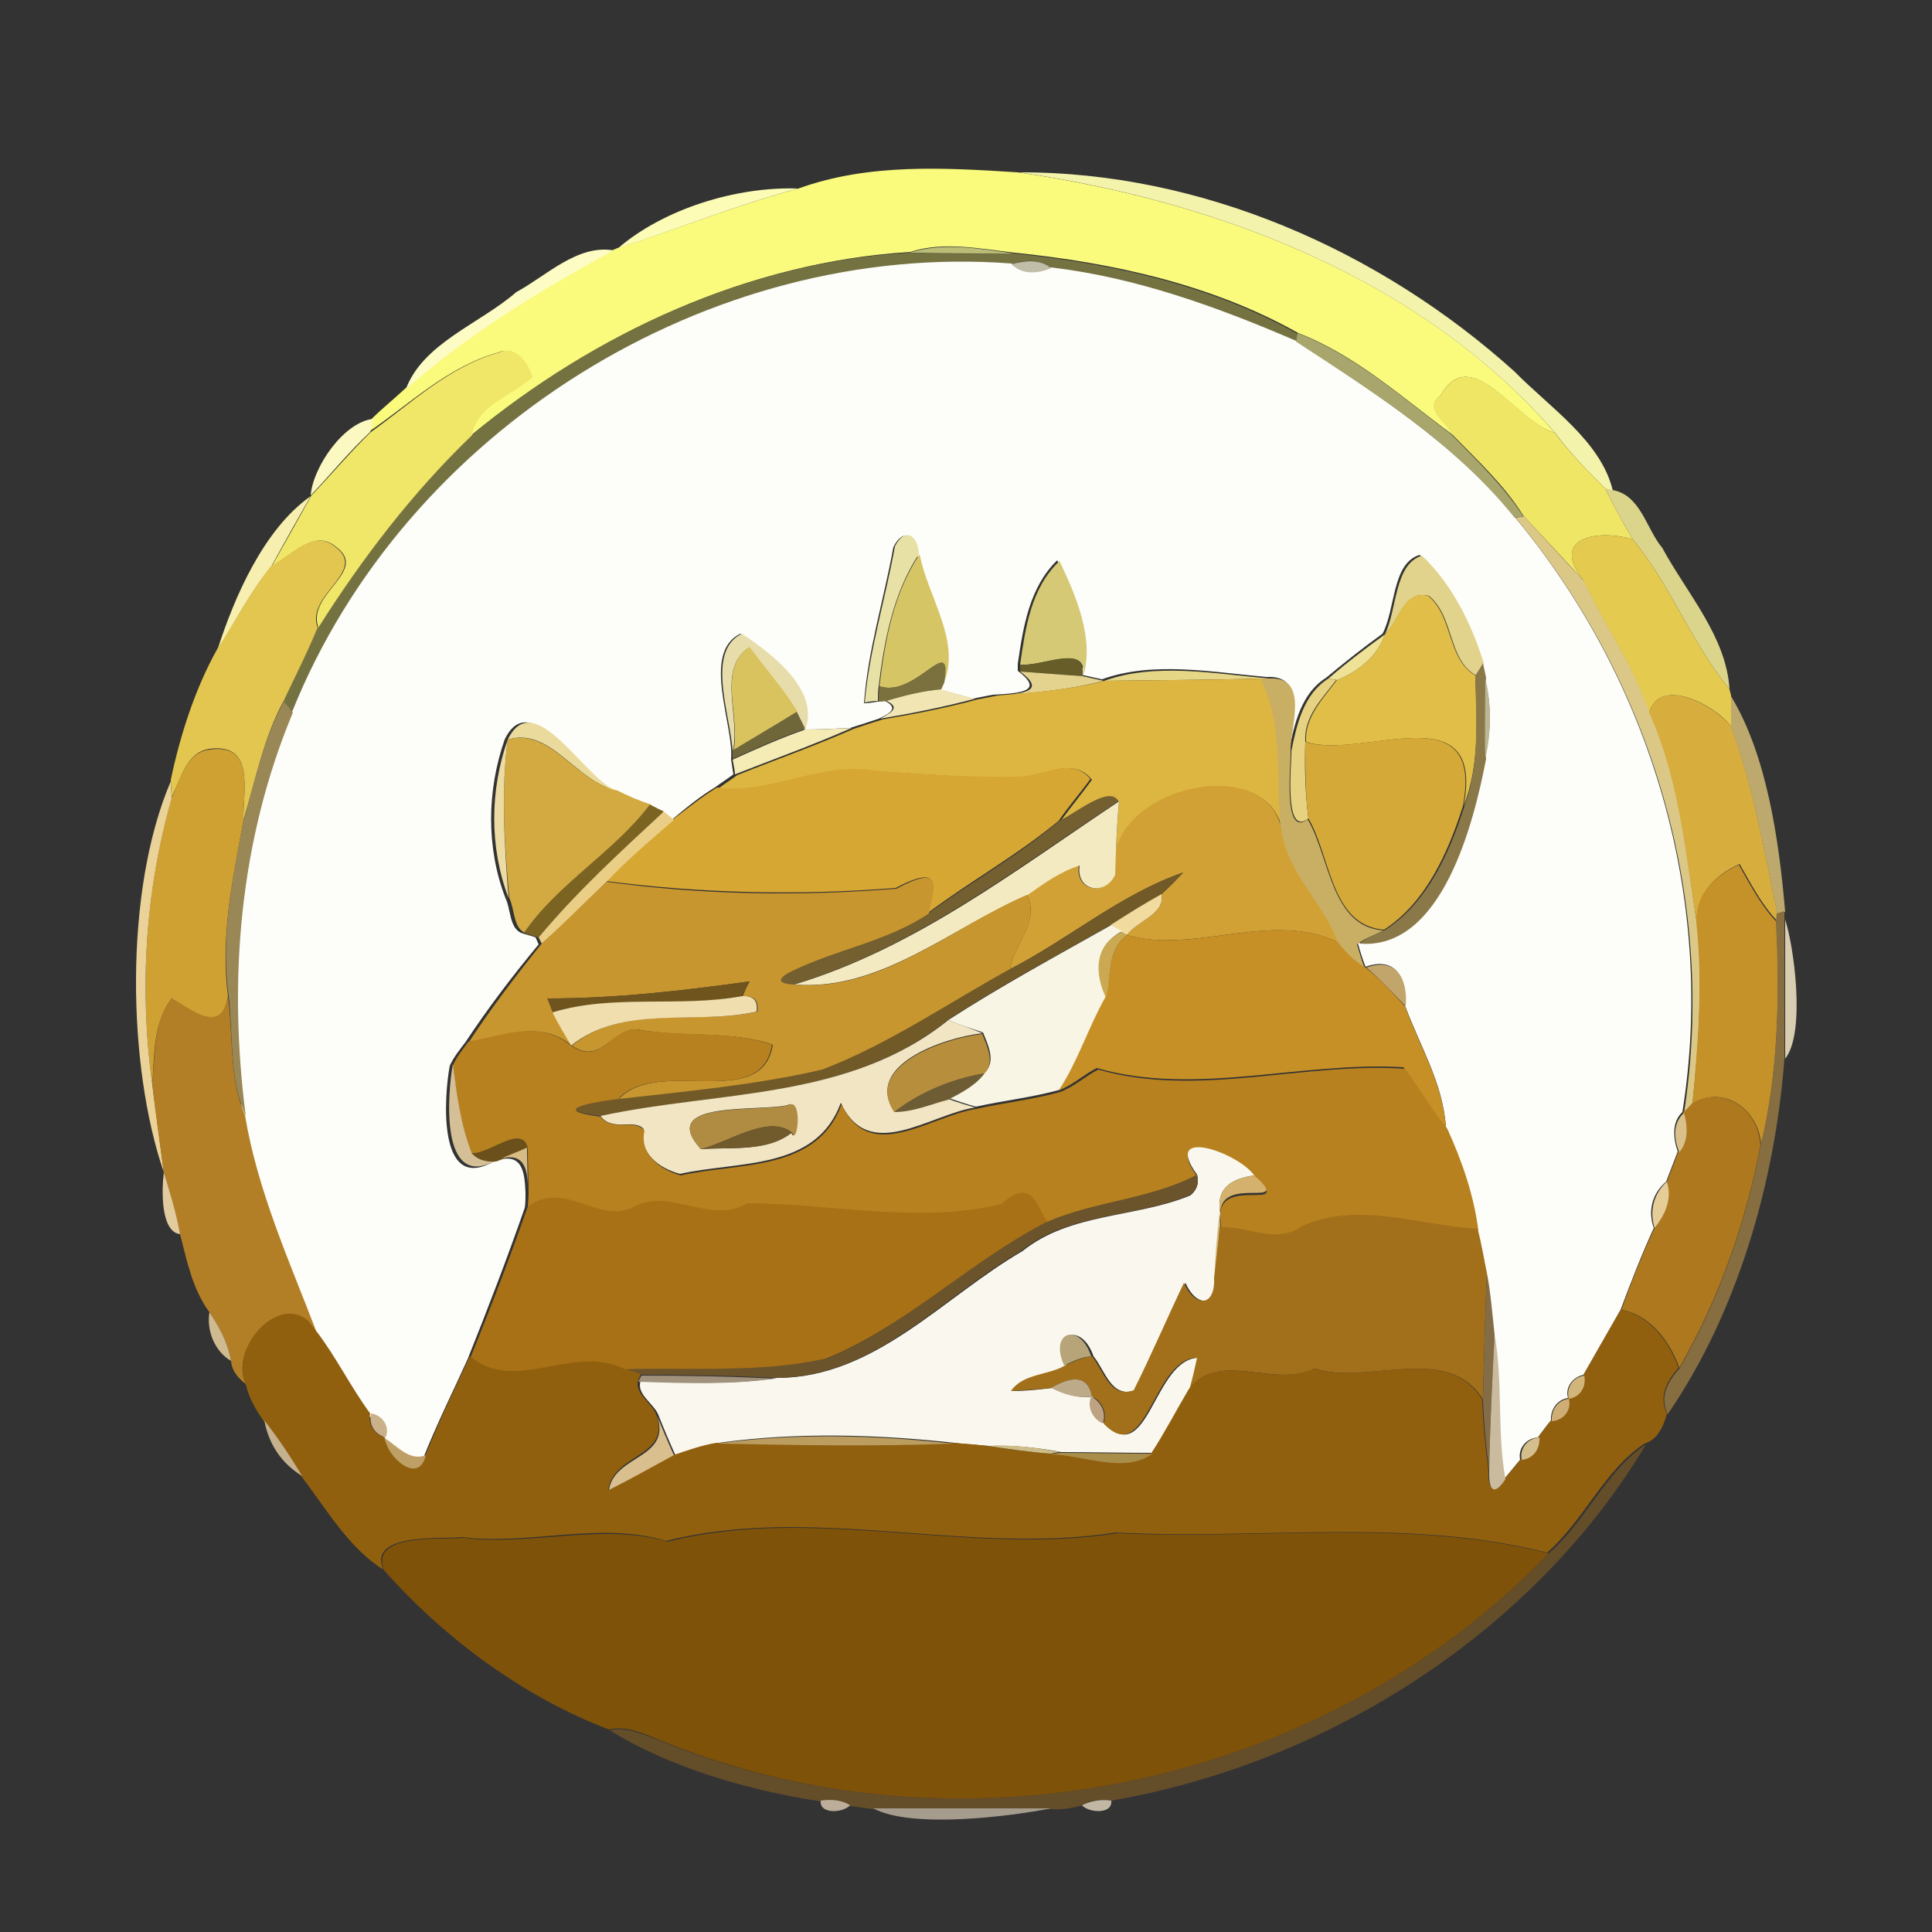 <?xml version="1.0" encoding="utf-8"?>
<!-- Generator: Adobe Illustrator 26.0.3, SVG Export Plug-In . SVG Version: 6.00 Build 0)  -->
<svg version="1.1" id="Layer_1" xmlns="http://www.w3.org/2000/svg" xmlns:xlink="http://www.w3.org/1999/xlink" x="0px" y="0px"
	 viewBox="0 0 250 250" style="enable-background:new 0 0 250 250;" xml:space="preserve">
<rect x="0" y="0" width="250" height="250" fill="#333333" stroke="none"/>
<style type="text/css">
	.st0{fill:#FAFA7D;}
	.st1{fill:#F4F3AB;}
	.st2{fill:#FCFCB7;}
	.st3{fill:#FCFCC4;}
	.st4{fill:#BBBD76;}
	.st5{fill:#757242;}
	.st6{fill:#FDFDF9;}
	.st7{fill:#C0BDA9;}
	.st8{fill:#A8A66D;}
	.st9{fill:#F0E667;}
	.st10{fill:#F0E665;}
	.st11{fill:#FBF8C1;}
	.st12{fill:#DBD48B;}
	.st13{fill:#F6EFAF;}
	.st14{fill:#DBC887;}
	.st15{fill:#E7E1A5;}
	.st16{fill:#E5CA50;}
	.st17{fill:#E2C650;}
	.st18{fill:#D6C564;}
	.st19{fill:#E1D38B;}
	.st20{fill:#D5C975;}
	.st21{fill:#E1BE47;}
	.st22{fill:#E7DDAA;}
	.st23{fill:#EFE196;}
	.st24{fill:#D9C35E;}
	.st25{fill:#7A713E;}
	.st26{fill:#665D29;}
	.st27{fill:#8A7848;}
	.st28{fill:#E4D38E;}
	.st29{fill:#E6D786;}
	.st30{fill:#DDB641;}
	.st31{fill:#C9AF63;}
	.st32{fill:#E7D282;}
	.st33{fill:#BCB696;}
	.st34{fill:#F1E6B3;}
	.st35{fill:#D7AD3E;}
	.st36{fill:#BDA96E;}
	.st37{fill:#998756;}
	.st38{fill:#6F673A;}
	.st39{fill:#EADB9D;}
	.st40{fill:#F5EBB5;}
	.st41{fill:#D3AA41;}
	.st42{fill:#D5A937;}
	.st43{fill:#ECDBA2;}
	.st44{fill:#CFA133;}
	.st45{fill:#D7A734;}
	.st46{fill:#EAD299;}
	.st47{fill:#D1A135;}
	.st48{fill:#735F2F;}
	.st49{fill:#7B6322;}
	.st50{fill:#F4EAC2;}
	.st51{fill:#EACE85;}
	.st52{fill:#C59129;}
	.st53{fill:#725A28;}
	.st54{fill:#C8962E;}
	.st55{fill:#F2DB9E;}
	.st56{fill:#866E41;}
	.st57{fill:#D8CCB1;}
	.st58{fill:#F8F5E5;}
	.st59{fill:#C79026;}
	.st60{fill:#CBA953;}
	.st61{fill:#C2A56A;}
	.st62{fill:#6F541E;}
	.st63{fill:#B37F26;}
	.st64{fill:#F0DEAE;}
	.st65{fill:#F1E5C3;}
	.st66{fill:#B8811F;}
	.st67{fill:#B78E3C;}
	.st68{fill:#D4BF96;}
	.st69{fill:#6E5D34;}
	.st70{fill:#AE791E;}
	.st71{fill:#B08B42;}
	.st72{fill:#DAC08A;}
	.st73{fill:#715A2B;}
	.st74{fill:#6B501B;}
	.st75{fill:#FAF8EE;}
	.st76{fill:#D7BC85;}
	.st77{fill:#E3CBA0;}
	.st78{fill:#6B532B;}
	.st79{fill:#D4B16C;}
	.st80{fill:#E6CC97;}
	.st81{fill:#A87116;}
	.st82{fill:#D6BB7F;}
	.st83{fill:#A2701A;}
	.st84{fill:#836C46;}
	.st85{fill:#91600F;}
	.st86{fill:#D0BA90;}
	.st87{fill:#B7A479;}
	.st88{fill:#CABB9E;}
	.st89{fill:#A0917C;}
	.st90{fill:#D2B57B;}
	.st91{fill:#BDAA89;}
	.st92{fill:#BEA382;}
	.st93{fill:#CFAE75;}
	.st94{fill:#CAB189;}
	.st95{fill:#D9BE8E;}
	.st96{fill:#C5B18E;}
	.st97{fill:#BEA067;}
	.st98{fill:#BB9D5F;}
	.st99{fill:#D4BE8B;}
	.st100{fill:#CEBD86;}
	.st101{fill:#644D29;}
	.st102{fill:#A98D4A;}
	.st103{fill:#7F5209;}
	.st104{fill:#BDAE9B;}
	.st105{fill:#C1B7A2;}
	.st106{fill:#A69C8D;}
</style>
<g id="_x23_fafa7dff">
	<path class="st0" d="M103.3,24.4c9.1-3.3,18.9-2.7,28.4-2.1C157.4,26,183.9,36,201.2,56c-5-1.3-10.8-11.9-14.8-4.8
		c-2.3,1.7,0.9,3.4,1.5,5c-6.4-4.7-12.4-10.2-19.9-13.1c-11.2-6.3-24-9.1-36.7-10.4c-4.5-0.5-9.2-1.5-13.5-0.1
		C96.8,33.9,77.1,43.1,61,56.3c0.6-4,5.2-5.1,7.8-7.5c-0.5-1.8-2.2-4.1-4.3-3.2c-6.5,1.8-11.4,6.6-16.8,10.3
		c0.1-0.4,0.3-1.3,0.4-1.7c1.3-1.3,2.8-2.5,4.2-3.8c8.1-7.2,17.4-12.9,26.9-18l0.7-0.3C87.8,29.6,95.4,26.5,103.3,24.4z"/>
</g>
<g id="_x23_f4f3abff">
	<path class="st1" d="M131.8,22.3c23.6-0.1,46.8,10.1,64.2,25.8c4.5,4.6,11.2,9,12.7,15.4l-0.9-0.2c-2.3-2.3-4.6-4.6-6.5-7.2
		C183.9,36,157.4,26,131.8,22.3z"/>
</g>
<g id="_x23_fcfcb7ff">
	<path class="st2" d="M80,32.1c5.8-5,15.2-8,23.3-7.7C95.4,26.5,87.8,29.6,80,32.1z"/>
</g>
<g id="_x23_fcfcc4ff">
	<path class="st3" d="M66.8,37.8c3.9-2.1,7.9-6.2,12.6-5.4c-9.5,5.2-18.8,10.8-26.9,18C54.7,44.4,62.1,41.9,66.8,37.8z"/>
</g>
<g id="_x23_bbbd76ff">
	<path class="st4" d="M117.7,32.7c4.4-1.4,9.1-0.5,13.5,0.1C126.7,32.8,122.2,32.8,117.7,32.7z"/>
</g>
<g id="_x23_757242ff">
	<path class="st5" d="M61,56.3c16-13.2,35.8-22.4,56.7-23.6c4.5,0.2,9,0.1,13.5,0.1c12.7,1.3,25.5,4.1,36.7,10.4l-0.2,1
		c-10.2-4.3-20.7-8.1-31.7-9.5c-1.5-1.2-3.4-1.1-5.1-0.5c-39.2-3-78.4,21.5-93.1,58c-0.3-0.3-0.9-1-1.2-1.4c1.5-3.2,3.1-6.3,4.4-9.5
		C46.8,72.2,53.4,63.7,61,56.3z"/>
</g>
<g id="_x23_fdfdf9ff">
	<path class="st6" d="M37.8,92.1c14.6-36.4,53.9-61,93.1-58c1.4,1.5,3.5,1.2,5.1,0.5c11,1.3,21.5,5.1,31.7,9.5
		c10.1,6.7,20.6,13.3,28.3,22.8c17.7,21.2,26.1,49.6,21.7,77c-1.4,1.3-1.2,3.4-0.6,5.1c-0.5,1.3-1,2.6-1.5,3.9
		c-1.8,1.5-2.4,3.8-1.6,6c-1.6,3.5-3,7.1-4.3,10.6c-1.6,2.8-3.2,5.6-4.8,8.4c-1.4,0.3-2.4,1.6-2,3c-1.4,0.2-2.3,1.5-2.2,2.9
		c-0.6,0.7-1.1,1.4-1.7,2.2c-1.5,0.1-2.6,1.4-2.3,2.9c-0.7,0.8-1.3,1.6-2,2.4c-1.2-6.2-0.3-12.5-1.4-18.7c-0.3-2.7-0.5-5.3-1-8
		c-0.3-1.9-0.7-3.8-1.2-5.7c-0.6-4.5-2.1-8.9-4-13.1c-0.4-5.7-3.4-10.5-5.3-15.7c0.3-3.5-1.2-6.4-5.1-5c-0.4-1-0.7-2-1-3.1
		c10.7,0.9,14.8-15.5,16.4-23.9c0.9-3.5,0.9-7,0-10.5c-0.1-0.5-0.3-1.4-0.4-1.9c-1.6-5.1-4.1-10.1-8-13.9c-3.6,1.1-3.1,7-4.8,10.2
		c-2.5,1.8-4.9,3.7-7.3,5.7c-3.2,2-4.1,5.9-4.8,9.4c-0.1-3.1,2.6-9.8-2.9-9.5c-6.9-0.6-14.7-2.1-21.3,0.3c-0.9-0.2-1.8-0.4-2.7-0.6
		c1.4-4.8-0.9-10.5-3.1-14.8c-3.6,3.5-4.4,8.6-5.1,13.4l0,0.9c3.4,2.6,0.6,2.9-3.2,3.1c-0.7,0.1-2,0.4-2.6,0.5
		c-1.5-0.4-3-0.8-4.4-1.2l0.4-0.9c2.1-5.4-2.2-11.1-3.2-16.5c-0.2-2.5-1.8-3.6-3.1-1c-1.2,6.7-3.3,13.3-3.8,20.2
		c0.4,0,1.3-0.1,1.7-0.2l1-0.1c2,1,0.4,1.7-0.8,2.3c-1.2,0.4-2.4,0.8-3.7,1.2c-2,0.1-4,0.2-6,0.2c1.8-5.1-4.3-9.8-8.2-12.4
		c-5.1,2.5-0.8,11.8-1.2,16.3c0.1,0.5,0.2,1.4,0.3,1.9c-0.8,0.6-1.6,1.1-2.4,1.7c-2,1.2-3.8,2.7-5.6,4.2c-0.3-0.3-1-0.8-1.3-1.1
		c-0.4-0.2-1.3-0.7-1.8-0.9c-1.5-0.6-2.9-1.1-4.3-1.8c-4-1-10.7-13.9-14.2-6.6c-2.3,6.6-2.4,14,0.1,20.5c0.7,1.4,0.5,3.8,2,4.5
		c0.5,0.2,1.4,0.4,1.9,0.6l0.4,0.9c-3.4,4.1-6.6,8.3-9.5,12.7c-0.7,0.9-1.5,1.9-2,3c-0.7,3.7-1.7,16.4,5.5,12.5l0.8-0.3
		c3.2-0.9,3.4,1.8,3.5,4.3c0,0.5,0,1.4-0.1,1.9c-2.3,6.6-4.8,13.1-7.4,19.6c-1.9,4.2-4,8.4-5.7,12.7c-2.2,0.8-3.7-1.2-5.3-2.2
		c0.6-1.5-0.4-2.9-1.9-3.1c-2.5-3.5-4.4-7.3-7-10.7c-3.5-9.2-7.5-18.2-9.2-27.9C29.5,126.6,31,108.6,37.8,92.1z"/>
</g>
<g id="_x23_c0bda9ff">
	<path class="st7" d="M130.9,34.2c1.7-0.5,3.7-0.7,5.1,0.5C134.4,35.4,132.3,35.6,130.9,34.2z"/>
</g>
<g id="_x23_a8a66dff">
	<path class="st8" d="M167.9,43.1c7.5,2.9,13.6,8.4,19.9,13.1c3.3,3.4,6.7,6.6,9.3,10.6l-1.1,0.2c-7.7-9.6-18.2-16.2-28.3-22.8
		L167.9,43.1z"/>
</g>
<g id="_x23_f0e667ff">
	<path class="st9" d="M64.6,45.6c2.1-1,3.8,1.4,4.3,3.2c-2.6,2.4-7.2,3.6-7.8,7.5c-7.7,7.4-14.2,15.9-19.9,24.9
		c-1.6-4.4,6.7-7.3,2.2-10.5c-2.8-2.3-5.7,1.3-8.2,2.5c1.7-3,3.4-6,5.1-9.1c2.6-2.7,5-5.6,7.7-8.2C53.2,52.2,58.1,47.4,64.6,45.6z"
		/>
</g>
<g id="_x23_f0e665ff">
	<path class="st10" d="M186.4,51.2c4-7.1,9.9,3.5,14.8,4.8c1.9,2.6,4.2,4.9,6.5,7.2c1.1,2.2,2.3,4.5,3.6,6.6
		c-4.6-1.4-10.8-0.2-6.4,5.3c-2.6-2.8-5.2-5.6-7.8-8.4c-2.5-4-6-7.2-9.3-10.6C187.2,54.6,184,52.9,186.4,51.2z"/>
</g>
<g id="_x23_fbf8c1ff">
	<path class="st11" d="M40.2,64.1c0.3-3.7,4.3-9.5,8.1-9.9c-0.1,0.4-0.3,1.3-0.4,1.7C45.1,58.5,42.8,61.4,40.2,64.1z"/>
</g>
<g id="_x23_dbd48bff">
	<path class="st12" d="M207.7,63.2l0.9,0.2c3.7,0.6,4.4,5,6.5,7.5c3.2,5.9,8.3,11.5,8.7,18.3c-4.9-6-7.6-13.4-12.5-19.4
		C210,67.7,208.8,65.4,207.7,63.2z"/>
</g>
<g id="_x23_f6efafff">
	<path class="st13" d="M28.1,84.2c2.2-6.9,6-15.7,12.1-20c-1.7,3-3.4,6-5.1,9.1C32.4,76.6,30.4,80.5,28.1,84.2z"/>
</g>
<g id="_x23_dbc887ff">
	<path class="st14" d="M196.1,67l1.1-0.2c2.6,2.8,5.1,5.6,7.8,8.4c2.7,5.8,6.5,11,8.5,17.1c4,8.8,4.7,18.6,6.2,28
		c0.6,7.5,0.1,15.1-0.7,22.6c-0.3,0.3-0.8,0.9-1.1,1.2C222.2,116.6,213.8,88.2,196.1,67z"/>
</g>
<g id="_x23_e7e1a5ff">
	<path class="st15" d="M115.8,70.7c1.3-2.6,3-1.4,3.1,1c-3.3,5-4.5,11.2-5.2,17.1c-0.1,0.6-0.1,1.3-0.1,1.9c-0.4,0-1.3,0.1-1.7,0.2
		C112.5,84.1,114.6,77.4,115.8,70.7z"/>
</g>
<g id="_x23_e5ca50ff">
	<path class="st16" d="M204.9,75.1c-4.4-5.5,1.8-6.7,6.4-5.3c4.9,6,7.6,13.4,12.5,19.4l0.2,0.8c0,1.3,0,2.7,0,4
		c-2.1-2.8-9.2-6.5-10.6-1.8C211.4,86.1,207.6,80.9,204.9,75.1z"/>
</g>
<g id="_x23_e2c650ff">
	<path class="st17" d="M35.1,73.2c2.5-1.2,5.4-4.8,8.2-2.5c4.5,3.2-3.8,6.2-2.2,10.5c-1.3,3.2-2.9,6.3-4.4,9.5
		c-2.6,4.8-3.6,10.2-5.2,15.4c-0.1-3.6,1.6-10-4.4-9.2c-3.1,0.5-3.6,3.9-4.9,6.2c0-0.6-0.1-1.6-0.1-2.2c1.2-5.7,3.1-11.7,6-16.9
		C30.4,80.5,32.4,76.6,35.1,73.2z"/>
</g>
<g id="_x23_d6c564ff">
	<path class="st18" d="M113.8,88.8c0.7-5.9,1.8-12,5.2-17.1c1,5.4,5.3,11.1,3.2,16.5C123.2,81.7,118.5,90.4,113.8,88.8z"/>
</g>
<g id="_x23_e1d38bff">
	<path class="st19" d="M179.2,82.1c1.6-3.2,1.2-9.1,4.8-10.2c3.9,3.7,6.4,8.8,8,13.9c-0.3,0.4-0.8,1.2-1,1.6
		c-3.7-2.1-2.8-7.6-6.1-10.3C181.6,76.3,181,80.5,179.2,82.1z"/>
</g>
<g id="_x23_d5c975ff">
	<path class="st20" d="M132,86c0.7-4.8,1.4-9.9,5.1-13.4c2.1,4.4,4.5,10,3.1,14.8C140.6,83.2,134.9,86.3,132,86z"/>
</g>
<g id="_x23_e1be47ff">
	<path class="st21" d="M179.2,82.1c1.8-1.7,2.4-5.8,5.6-5c3.3,2.7,2.4,8.1,6.1,10.3c0.2,5.7,0.6,11.5-1.5,16.9
		c2.8-14.8-13.1-5.9-20.4-8.3c-0.2-3.2,2.2-5.6,4-8C175.7,86.9,178.2,85,179.2,82.1z"/>
</g>
<g id="_x23_e7ddaaff">
	<path class="st22" d="M94.8,98.3c0.3-4.5-3.9-13.8,1.2-16.3c3.9,2.6,10.1,7.3,8.2,12.4c-0.3-0.6-0.8-1.7-1.1-2.2
		c-1.8-3-4.2-5.6-6.2-8.4c-4.2,2.8-1,9.2-2.1,13.5L94.8,98.3z"/>
</g>
<g id="_x23_efe196ff">
	<path class="st23" d="M171.9,87.8c2.3-2,4.8-3.9,7.3-5.7c-1,2.9-3.5,4.8-6.2,5.9L171.9,87.8z"/>
</g>
<g id="_x23_d9c35eff">
	<path class="st24" d="M94.9,97.2c1-4.3-2.2-10.7,2.1-13.5c2,2.8,4.4,5.4,6.2,8.4C100.4,93.8,97.6,95.4,94.9,97.2z"/>
</g>
<g id="_x23_7a713eff">
	<path class="st25" d="M113.8,88.8c4.7,1.6,9.5-7.2,8.4-0.5l-0.4,0.9c-2.4,0.2-4.8,0.8-7.1,1.5l-1,0.1
		C113.7,90.1,113.7,89.5,113.8,88.8z"/>
</g>
<g id="_x23_665d29ff">
	<path class="st26" d="M132,86c2.9,0.3,8.6-2.8,8.1,1.5c-2.7-0.2-5.4-0.4-8.1-0.6L132,86z"/>
</g>
<g id="_x23_8a7848ff">
	<path class="st27" d="M190.9,87.4c0.3-0.4,0.8-1.2,1-1.6c0.1,0.5,0.3,1.4,0.4,1.9c-0.1,3.5-0.1,7,0,10.5
		c-1.6,8.3-5.7,24.8-16.4,23.9c1-0.8,2.2-1.2,3.4-1.8c5.4-3.5,8.3-10,10.2-16C191.5,98.9,191,93,190.9,87.4z"/>
</g>
<g id="_x23_e4d38eff">
	<path class="st28" d="M132,86.9c2.7,0.2,5.4,0.4,8.1,0.6c0.9,0.2,1.8,0.4,2.7,0.6c-4.6,1.2-9.3,1.6-14,1.9
		C132.6,89.8,135.4,89.4,132,86.9z"/>
</g>
<g id="_x23_e6d786ff">
	<path class="st29" d="M142.9,88.1c6.6-2.4,14.4-0.9,21.3-0.3l-1,0C156.4,88,149.6,88,142.9,88.1z"/>
</g>
<g id="_x23_ddb641ff">
	<path class="st30" d="M142.9,88.1c6.8-0.1,13.5-0.1,20.3-0.3c3,5.9,1.9,13,2.7,19.5c-2.1-10.2-23.3-5.2-21.6,6
		c0.1-3.2,0.2-6.3,0.5-9.5c-1-2.1-5.5,1.6-7.6,2.5c1.3-1.8,2.8-3.6,4.1-5.4c-2.5-3.1-6.2-0.4-9.4-0.3c-6.2,0.1-12.4-0.4-18.6-0.8
		c-6.9-1.2-13.4,3.1-20.3,2.2c0.8-0.6,1.6-1.1,2.4-1.7c5-2,10.1-3.8,15.1-6c1.2-0.4,2.4-0.8,3.7-1.2c4.1-0.7,8.3-1.5,12.3-2.6
		c0.7-0.1,2-0.4,2.6-0.5C133.6,89.6,138.3,89.3,142.9,88.1z"/>
</g>
<g id="_x23_c9af63ff">
	<path class="st31" d="M163.1,87.8l1,0c5.5-0.4,2.8,6.4,2.9,9.5c0.1,1.1-1.1,11.3,2.2,8.7c2.9,4.9,3,13.9,9.8,14.4
		c-1.1,0.6-2.4,1-3.4,1.8c0.3,1,0.6,2.1,1,3.1c-1.5-0.8-2.7-1.9-3.6-3.3c-1.9-5.2-6.8-9.1-7.3-14.7
		C165.1,100.8,166.1,93.7,163.1,87.8z"/>
</g>
<g id="_x23_e7d282ff">
	<path class="st32" d="M167.1,97.2c0.7-3.5,1.6-7.4,4.8-9.4l1,0.2c-1.8,2.4-4.2,4.7-4,8c-0.1,3.3,0,6.7,0.4,9.9
		C166,108.5,167.2,98.3,167.1,97.2z"/>
</g>
<g id="_x23_bcb696ff">
	<path class="st33" d="M192.2,87.7c0.8,3.5,0.8,7,0,10.5C192.1,94.7,192.2,91.2,192.2,87.7z"/>
</g>
<g id="_x23_f1e6b3ff">
	<path class="st34" d="M114.7,90.7c2.3-0.7,4.7-1.3,7.1-1.5c1.5,0.5,2.9,0.9,4.4,1.2c-4.1,1.1-8.2,1.9-12.3,2.6
		C115.1,92.3,116.7,91.6,114.7,90.7z"/>
</g>
<g id="_x23_d7ad3eff">
	<path class="st35" d="M213.4,92.2c1.4-4.7,8.4-1,10.6,1.8c2.9,7.8,4.3,16.1,6,24.2l0,1c-2.1-2.2-3.4-4.8-4.9-7.4
		c-3.5,1.6-6,4.3-5.4,8.4C218.1,110.8,217.4,101.1,213.4,92.2z"/>
</g>
<g id="_x23_bda96eff">
	<path class="st36" d="M224,90.1c4.6,7.6,6.2,18.5,7,27.9l-1,0.3c-1.7-8.1-3.1-16.4-6-24.2C224,92.7,224,91.4,224,90.1z"/>
</g>
<g id="_x23_998756ff">
	<path class="st37" d="M31.5,106.2c1.5-5.2,2.6-10.6,5.2-15.4c0.3,0.3,0.9,1,1.2,1.4c-6.9,16.5-8.4,34.5-6.1,52.2
		c-2.2-4.8-1.6-10.3-2.2-15.4C28.5,121.2,30.1,113.6,31.5,106.2z"/>
</g>
<g id="_x23_6f673aff">
	<path class="st38" d="M103.1,92.1c0.3,0.6,0.8,1.7,1.1,2.2c-3.2,1.1-6.3,2.5-9.4,3.9l0-1.1C97.6,95.4,100.4,93.8,103.1,92.1z"/>
</g>
<g id="_x23_eadb9dff">
	<path class="st39" d="M65.7,95.7c3.5-7.2,10.2,5.6,14.2,6.6C74.6,101.3,71.3,94,65.7,95.7z"/>
</g>
<g id="_x23_f5ebb5ff">
	<path class="st40" d="M94.8,98.3c3.1-1.4,6.2-2.8,9.4-3.9c2,0,4-0.1,6-0.2c-5,2.2-10,4-15.1,6C95.1,99.7,94.9,98.8,94.8,98.3z"/>
</g>
<g id="_x23_d3aa41ff">
	<path class="st41" d="M65.7,95.7c5.6-1.6,8.9,5.6,14.2,6.6c1.4,0.7,2.8,1.3,4.3,1.8c-4.7,6.2-11.9,10.2-16.3,16.6
		c-1.5-0.7-1.3-3.1-2-4.5C65.3,109.4,64.8,102.5,65.7,95.7z"/>
</g>
<g id="_x23_d5a937ff">
	<path class="st42" d="M168.9,96c7.3,2.4,23.2-6.5,20.4,8.3c-1.9,6-4.8,12.5-10.2,16c-6.9-0.5-6.9-9.5-9.8-14.4
		C168.9,102.6,168.9,99.3,168.9,96z"/>
</g>
<g id="_x23_ecdba2ff">
	<path class="st43" d="M65.8,116.2c-2.5-6.6-2.4-14-0.1-20.5C64.8,102.5,65.3,109.4,65.8,116.2z"/>
</g>
<g id="_x23_cfa133ff">
	<path class="st44" d="M22.2,103.2c1.2-2.3,1.8-5.8,4.9-6.2c6-0.9,4.3,5.5,4.4,9.2c-1.4,7.5-3,15-2,22.7c-0.8,5.1-4.6,1.9-7.3,0.3
		c-2.4,3.2-2.2,7.3-2.5,11.1C18,127.9,18.8,115.2,22.2,103.2z"/>
</g>
<g id="_x23_d7a734ff">
	<path class="st45" d="M92.8,101.9c6.9,0.9,13.4-3.4,20.3-2.2c6.2,0.5,12.4,0.9,18.6,0.8c3.2,0,6.9-2.7,9.4,0.3
		c-1.3,1.8-2.8,3.5-4.1,5.4c-5.3,4.4-11.4,7.8-16.9,11.9c0.3-2.4,2.6-6.8-4.2-3.2c-12.5,1-25.3,0.7-37.5-0.9c2.7-2.9,5.7-5.4,8.7-8
		C89,104.6,90.8,103.1,92.8,101.9z"/>
</g>
<g id="_x23_ead299ff">
	<path class="st46" d="M21.2,151.7c-4.7-13.6-5.2-36.4,0.9-50.6c0,0.5,0.1,1.6,0.1,2.2c-3.4,12-4.2,24.6-2.5,37
		C20.2,144.1,20.7,147.9,21.2,151.7z"/>
</g>
<g id="_x23_d1a135ff">
	<path class="st47" d="M144.2,113.2c-1.7-11.1,19.5-16.2,21.6-6c0.6,5.6,5.4,9.5,7.3,14.7c-8.7-4.1-18.5,1.6-27.3-0.9
		c1.3-1.8,5-2.7,4.5-5.3c1-0.9,1.9-1.8,2.8-2.8c-8.1,2.8-14.8,8.6-22.4,12.5c0.5-3.3,3.9-6.1,2.2-9.6c2.1-1.5,4.2-3,6.7-3.8
		C139.1,115.3,142.9,116,144.2,113.2z"/>
</g>
<g id="_x23_735f2fff">
	<path class="st48" d="M137.1,106.2c2.1-1,6.6-4.7,7.6-2.5c-13.4,8.8-26.4,19-42,23.7c-2-0.1-2.2-0.6-0.8-1.5c5.9-3,12.6-4,18.2-7.7
		C125.7,114.1,131.8,110.7,137.1,106.2z"/>
</g>
<g id="_x23_7b6322ff">
	<path class="st49" d="M84.1,104.1c0.4,0.2,1.3,0.7,1.8,0.9c-5.6,5.2-11.3,10.4-16.2,16.3c-0.5-0.1-1.4-0.4-1.9-0.6
		C72.2,114.3,79.4,110.3,84.1,104.1z"/>
</g>
<g id="_x23_f4eac2ff">
	<path class="st50" d="M102.8,127.4c15.6-4.7,28.6-14.8,42-23.7c-0.3,3.2-0.4,6.3-0.5,9.5c-1.3,2.8-5.1,2.1-4.6-1.2
		c-2.5,0.8-4.6,2.3-6.7,3.8C123.1,120,114,128.3,102.8,127.4z"/>
</g>
<g id="_x23_eace85ff">
	<path class="st51" d="M69.7,121.3c4.9-5.9,10.6-11.1,16.2-16.3c0.3,0.3,1,0.8,1.3,1.1c-3,2.6-6,5.1-8.7,8c-2.8,2.7-5.5,5.5-8.4,8
		L69.7,121.3z"/>
</g>
<g id="_x23_c59129ff">
	<path class="st52" d="M219.6,120.3c-0.6-4.1,1.9-6.8,5.4-8.4c1.5,2.6,2.8,5.2,4.9,7.4c0.4,9.7,0.2,19.5-2,28.9
		c-0.3-4.5-4.7-7.9-8.9-5.4C219.7,135.3,220.3,127.8,219.6,120.3z"/>
</g>
<g id="_x23_725a28ff">
	<path class="st53" d="M130.7,125.4c7.7-3.9,14.3-9.7,22.4-12.5c-0.9,1-1.9,1.9-2.8,2.8c-2.2,1.3-4.4,2.7-6.6,4
		c-7.1,4-14.2,7.8-21.1,12.3c-12.9,10.4-29.7,9.2-45,12.4c-6.1-0.8-2.3-1.7,2.3-2.3c8.8-1,17.7-1.8,26.3-3.8
		C115,135.1,122.7,129.8,130.7,125.4z"/>
</g>
<g id="_x23_c8962eff">
	<path class="st54" d="M70.1,122.1c2.9-2.6,5.6-5.4,8.4-8c12.2,1.7,25,1.9,37.5,0.9c6.8-3.7,4.5,0.8,4.2,3.2
		c-5.5,3.7-12.3,4.7-18.2,7.7c-1.5,0.9-1.2,1.4,0.8,1.5c11.2,1,20.3-7.4,30.1-11.6c1.7,3.6-1.7,6.3-2.2,9.6c-8,4.4-15.7,9.7-24.3,13
		c-8.6,2-17.5,2.8-26.3,3.8c5.1-5.5,18.5,1.7,19.9-7c-5.3-1.9-11.8-0.9-17.6-2c-3.2-0.1-4.7,4.7-8.4,2.1c6.7-5.5,16.1-2.6,24-4.4
		c0.2-1.4-0.4-2.1-1.9-2c0.2-0.5,0.6-1.4,0.9-1.9c-8.7,1.2-17.3,2.2-26.1,2.2c0.2,0.4,0.5,1.3,0.7,1.8c0.7,1.5,1.5,2.9,2.4,4.3
		c-4.1-3.4-8.8-1.2-13.3-0.5C63.6,130.4,66.8,126.2,70.1,122.1z"/>
</g>
<g id="_x23_f2db9eff">
	<path class="st55" d="M143.7,119.7c2.2-1.4,4.4-2.8,6.6-4c0.5,2.6-3.2,3.5-4.5,5.3l-0.7-0.4C144.7,120.4,144.1,119.9,143.7,119.7z"
		/>
</g>
<g id="_x23_866e41ff">
	<path class="st56" d="M229.9,118.2l1-0.3l0,1.1c0,6,0,12,0,18c-1.2,16-6.1,32.9-15.1,46c-1.1-2.3,0-4.2,1.5-5.9
		c5.1-8.9,8.6-18.7,10.5-28.8c2.3-9.5,2.5-19.2,2-28.9L229.9,118.2z"/>
</g>
<g id="_x23_d8ccb1ff">
	<path class="st57" d="M231,119c1.1,3.3,2.7,14.6,0,18C231,131,231,125,231,119z"/>
</g>
<g id="_x23_f8f5e5ff">
	<path class="st58" d="M122.7,132c6.8-4.4,14-8.3,21.1-12.3c0.3,0.2,1,0.6,1.4,0.8c-3.5,1.8-3.5,5.4-2,8.5c-2.3,3.9-3.6,8.2-6,12
		c-3.6,1-7.3,1.4-10.9,2.2c-1.2-0.3-2.3-0.7-3.5-1.1c1.7-0.9,3.5-1.8,4.7-3.4c1.4-1.4,0.3-3.6-0.3-5.1
		C125.7,133.1,124.1,132.6,122.7,132z"/>
</g>
<g id="_x23_c79026ff">
	<path class="st59" d="M145.8,121c8.9,2.5,18.6-3.2,27.3,0.9c1,1.3,2.2,2.5,3.6,3.3c1.9,1.5,3.5,3.3,5.1,5c1.9,5.2,4.9,10,5.3,15.7
		c-2.1-2.5-3.6-5.3-5.5-7.8c-13.2-0.8-26.8,3.8-39.7,0.1c-1.7,0.9-3.1,2.2-4.9,2.9c2.5-3.8,3.8-8.1,6-12
		C143.9,126.3,143.1,123.2,145.8,121z"/>
</g>
<g id="_x23_cba953ff">
	<path class="st60" d="M143.1,129.1c-1.5-3.2-1.5-6.8,2-8.5l0.7,0.4C143.1,123.2,143.9,126.3,143.1,129.1z"/>
</g>
<g id="_x23_c2a56aff">
	<path class="st61" d="M176.8,125.2c3.9-1.4,5.4,1.5,5.1,5C180.2,128.5,178.6,126.7,176.8,125.2z"/>
</g>
<g id="_x23_6f541eff">
	<path class="st62" d="M70.8,129.2c8.8,0,17.5-1,26.1-2.2c-0.2,0.5-0.6,1.4-0.9,1.9c-8.1,1.6-16.7-0.2-24.5,2.1
		C71.3,130.5,71,129.6,70.8,129.2z"/>
</g>
<g id="_x23_b37f26ff">
	<path class="st63" d="M22.2,129.2c2.7,1.5,6.5,4.7,7.3-0.3c0.7,5.1,0.1,10.6,2.2,15.4c1.6,9.7,5.7,18.8,9.2,27.9
		c-3.7-6-11.4,1.9-9.1,6.9c-1-0.8-1.8-1.7-1.9-3c-0.4-2.3-1.5-4.4-2.8-6.3c-2.2-3-2.9-6.6-3.8-10.1c-0.6-2.7-1.3-5.4-2.1-8
		c-0.5-3.8-1.1-7.6-1.5-11.5C20.1,136.4,19.8,132.3,22.2,129.2z"/>
</g>
<g id="_x23_f0deaeff">
	<path class="st64" d="M71.5,131c7.8-2.4,16.4-0.6,24.5-2.1c1.5-0.1,2.1,0.6,1.9,2c-7.9,1.8-17.3-1-24,4.4
		C73.1,133.9,72.2,132.5,71.5,131z"/>
</g>
<g id="_x23_f1e5c3ff">
	<path class="st65" d="M77.7,144.4c15.3-3.3,32.1-2,45-12.4c1.5,0.6,3,1.1,4.4,1.7c-5.2,0.6-15.3,4.2-11.4,10.1c2.4,0,4.7-1,7-1.6
		c1.1,0.4,2.3,0.8,3.5,1.1c-5.9,0.9-13.8,7.3-17.4-0.6c-3.2,8.8-13.3,7.5-20.8,9.2c-2.7-0.7-5.4-2.7-4.7-5.8
		C82.1,144.7,79.2,146.5,77.7,144.4 M90.7,148.7c3.8-0.3,8.5,0.4,11.7-2.1c0.7,1.8,1.4-4.6-0.5-3.6
		C98.3,143.9,84.9,142.3,90.7,148.7z"/>
</g>
<g id="_x23_b8811fff">
	<path class="st66" d="M60.6,134.8c4.5-0.8,9.2-2.9,13.3,0.5c3.8,2.7,5.2-2.2,8.4-2.1c5.8,1,12.3,0.1,17.6,2
		c-1.4,8.7-14.8,1.5-19.9,7c-4.7,0.6-8.4,1.5-2.3,2.3c1.5,2,4.4,0.2,5.7,1.8c-0.7,3.1,2.1,5.1,4.7,5.8c7.4-1.7,17.6-0.4,20.8-9.2
		c3.6,7.9,11.5,1.5,17.4,0.6c3.6-0.8,7.3-1.2,10.9-2.2c1.8-0.7,3.2-2,4.9-2.9c12.9,3.7,26.5-1,39.7-0.1c1.9,2.5,3.5,5.4,5.5,7.8
		c1.9,4.2,3.4,8.5,4,13.1c-7.5-0.5-15.3-3.7-22.6-0.4c-3.5,2.6-7,0.1-10.7,0.2c0-0.4-0.1-1.3-0.1-1.8c0.1-5,9.7-0.2,4.4-4.9
		c-2.1-3-12-6.4-7.4-0.1c-6.1,3.2-13.1,3.4-19.4,6.1c-1.3-2-2-5.9-5.9-2.3c-10.8,2.6-22.2,0-32.9-0.1c-4.7,2.8-9.9-2-14.6,0.4
		c-4.6,2.5-8.8-3.5-13.8,0c0-0.5,0.1-1.4,0.1-1.9c0-1.4-0.1-4.2-0.1-5.7c-0.6-3.2-5,0.8-7.3,0.6c-1.4-3.7-1.9-7.6-2.4-11.4
		C59.1,136.7,59.9,135.8,60.6,134.8z"/>
</g>
<g id="_x23_b78e3cff">
	<path class="st67" d="M115.7,143.9c-3.9-5.9,6.2-9.5,11.4-10.1c0.6,1.5,1.7,3.7,0.3,5.1C123.2,139.6,119.1,141.3,115.7,143.9z"/>
</g>
<g id="_x23_d4bf96ff">
	<path class="st68" d="M64.1,150.2c-7.2,3.9-6.2-8.7-5.5-12.5c0.5,3.8,1,7.8,2.4,11.4C61.7,150,62.8,150.4,64.1,150.2z"/>
</g>
<g id="_x23_6e5d34ff">
	<path class="st69" d="M115.7,143.9c3.4-2.6,7.5-4.3,11.7-5c-1.2,1.6-3,2.5-4.7,3.4C120.4,142.9,118.2,143.9,115.7,143.9z"/>
</g>
<g id="_x23_ae791eff">
	<path class="st70" d="M218.9,142.8c4.2-2.5,8.7,0.9,8.9,5.4c-1.9,10.1-5.4,19.9-10.5,28.8c-1.2-3.4-3.8-6.9-7.5-7.5
		c1.3-3.6,2.7-7.2,4.3-10.6c1.4-1.7,2.2-3.8,1.6-6c0.5-1.3,1-2.6,1.5-3.9c1.3-1.4,1.1-3.4,0.6-5.1
		C218.1,143.7,218.7,143.1,218.9,142.8z"/>
</g>
<g id="_x23_b08b42ff">
	<path class="st71" d="M90.7,148.7c-5.8-6.4,7.6-4.7,11.3-5.7c1.9-1.1,1.2,5.3,0.5,3.6C99.6,144.1,94.3,147.8,90.7,148.7z"/>
</g>
<g id="_x23_dac08aff">
	<path class="st72" d="M217.3,149.1c-0.7-1.7-0.9-3.7,0.6-5.1C218.4,145.7,218.5,147.7,217.3,149.1z"/>
</g>
<g id="_x23_715a2bff">
	<path class="st73" d="M90.7,148.7c3.6-0.9,8.9-4.6,11.7-2.1C99.2,149.1,94.5,148.4,90.7,148.7z"/>
</g>
<g id="_x23_6b501bff">
	<path class="st74" d="M61,149.2c2.3,0.2,6.6-3.9,7.3-0.6c-1.1,0.4-2.2,0.9-3.3,1.4l-0.8,0.3C62.8,150.4,61.7,150,61,149.2z"/>
</g>
<g id="_x23_faf8eeff">
	<path class="st75" d="M154.9,152c-4.6-6.3,5.3-2.9,7.4,0.1c-2.9,0.4-5,1.6-4.4,4.9c-0.3,2.7-0.6,5.5-0.6,8.3
		c0.2,3.9-2.5,3.9-3.9,0.7c-2.2,4.6-4.2,9.3-6.5,13.9c-3.1,1.1-3.9-2.6-5.4-4.4c-1.5-4.4-5.5-3.2-3.5,1.2c-2.2,1.3-5.4,1-7,3.3
		c1.8,0,3.5-0.2,5.2-0.4c1.6,0.8,3.4,1.4,5.3,1.1c-0.7,1.4,0.2,2.9,1.5,3.5c5.6,5.9,6.3-8.4,12.1-8.5c-0.3,1.4-0.6,2.7-1,4.1
		c-1.6,2.7-3,5.5-4.8,8.2c-4,0-8-0.1-12-0.1c-3.1-0.6-6.2-0.9-9.3-0.8c-1.5-0.1-3-0.2-4.5-0.4c-10.1-1.1-20.4-1.4-30.5,0
		c-1.9,0.4-3.8,1-5.6,1.6c-0.6-1.3-1.7-3.9-2.2-5.2c-0.6-1.5-2.9-2.7-2.3-4.4c5.9,0.2,11.8,0.5,17.7-0.4c12.6,0,21.5-10.5,31.7-16.4
		c6.2-5,14.7-4.3,21.7-7.2C154.8,154.1,155.2,153.2,154.9,152z"/>
</g>
<g id="_x23_d7bc85ff">
	<path class="st76" d="M64.9,149.9c1.1-0.5,2.2-0.9,3.3-1.4c0,1.4,0.1,4.2,0.1,5.7C68.3,151.7,68.1,149.1,64.9,149.9z"/>
</g>
<g id="_x23_e3cba0ff">
	<path class="st77" d="M21.2,151.7c0.8,2.6,1.6,5.3,2.1,8C20.8,159.4,20.9,154.1,21.2,151.7z"/>
</g>
<g id="_x23_6b532bff">
	<path class="st78" d="M135.5,158.1c6.2-2.7,13.3-2.9,19.4-6.1c0.3,1.2-0.1,2.1-1.1,2.7c-7,2.9-15.6,2.2-21.7,7.2
		c-10.2,5.9-19,16.4-31.7,16.4c-5.8-0.3-11.5-0.4-17.3-0.4c-0.6-0.2-1.7-0.5-2.2-0.7c8.7-0.4,17.5,0.4,26.1-1.4
		C117.4,171.5,125.4,163.2,135.5,158.1z"/>
</g>
<g id="_x23_d4b16cff">
	<path class="st79" d="M162.3,152.1c5.2,4.6-4.3-0.2-4.4,4.9C157.3,153.7,159.4,152.5,162.3,152.1z"/>
</g>
<g id="_x23_e6cc97ff">
	<path class="st80" d="M214.1,158.9c-0.7-2.2-0.1-4.5,1.6-6C216.4,155.1,215.5,157.2,214.1,158.9z"/>
</g>
<g id="_x23_a87116ff">
	<path class="st81" d="M68.3,156.1c5-3.5,9.2,2.5,13.8,0c4.7-2.4,9.8,2.4,14.6-0.4c10.7,0,22.1,2.7,32.9,0.1
		c3.9-3.6,4.6,0.3,5.9,2.3c-10,5.1-18.1,13.4-28.6,17.7c-8.6,1.9-17.4,1.1-26.1,1.4c-6.6-3.2-14,3.3-19.9-1.6
		C63.5,169.2,66,162.7,68.3,156.1z"/>
</g>
<g id="_x23_d6bb7fff">
	<path class="st82" d="M157.2,165.2c0-2.8,0.3-5.5,0.6-8.3c0,0.4,0.1,1.3,0.1,1.8C157.7,160.4,157.4,163.6,157.2,165.2z"/>
</g>
<g id="_x23_a2701aff">
	<path class="st83" d="M168.6,158.6c7.3-3.2,15.1,0,22.6,0.4c0.5,1.9,0.8,3.8,1.2,5.7c-0.2,5.5-0.4,11-0.5,16.4
		c-4.6-7.4-15-1.8-21.8-4c-5.2,2.6-12.5-2.5-16.2,2.7c0.4-1.4,0.7-2.7,1-4.1c-5.7,0-6.5,14.4-12.1,8.5c0.5-1.4-0.2-2.9-1.5-3.5
		c-0.5-2.5-2.2-2.9-5.3-1.1c-1.7,0.2-3.5,0.3-5.2,0.4c1.6-2.3,4.8-2,7-3.3c1.1-0.5,2.3-1.1,3.5-1.2c1.5,1.8,2.3,5.5,5.4,4.4
		c2.3-4.6,4.3-9.3,6.5-13.9c1.4,3.2,4.1,3.2,3.9-0.7c0.2-1.6,0.6-4.9,0.7-6.5C161.6,158.6,165.1,161.1,168.6,158.6z"/>
</g>
<g id="_x23_836c46ff">
	<path class="st84" d="M192.4,164.7c0.5,2.6,0.7,5.3,1,8c-0.3,5.8-0.6,11.7-0.7,17.6c-0.4-3-0.7-6.1-0.8-9.1
		C192,175.7,192.2,170.2,192.4,164.7z"/>
</g>
<g id="_x23_91600fff">
	<path class="st85" d="M31.8,179.1c-2.3-5.1,5.4-13,9.1-6.9c2.6,3.4,4.5,7.3,7,10.7c-0.3,1.4,0.5,2.7,1.9,3.1
		c0.3,2.5,4.3,6.1,5.3,2.2c1.7-4.3,3.7-8.4,5.7-12.7c5.9,4.9,13.2-1.6,19.9,1.6c0.6,0.2,1.7,0.5,2.2,0.7l-0.3,0.8
		c-0.6,1.6,1.7,2.9,2.3,4.4c2,5.6-5.5,5-6.2,9.8c2.8-1.4,5.6-3,8.4-4.5c1.8-0.6,3.7-1.3,5.6-1.6c10.2,0.2,20.3,0.5,30.5,0
		c1.5,0.1,3,0.2,4.5,0.4c2.7,0.4,5.4,0.8,8.2,1c4,0,9.7,2.6,13.1-0.1c1.7-2.6,3.2-5.5,4.8-8.2c3.7-5.2,11-0.1,16.2-2.7
		c6.9,2.2,17.2-3.4,21.8,4c0.1,3,0.4,6.1,0.8,9.1c-0.1,2.5,0.7,3.4,2.1,1.1c0.7-0.8,1.4-1.6,2-2.4c1.4-0.2,2.4-1.4,2.3-2.9
		c0.6-0.7,1.1-1.5,1.7-2.2c1.5-0.1,2.6-1.4,2.2-2.9c1.5-0.2,2.3-1.6,2-3c1.6-2.8,3.2-5.6,4.8-8.4c3.7,0.6,6.3,4.1,7.5,7.5
		c-1.5,1.7-2.6,3.7-1.5,5.9c-0.4,1.6-1.2,3.4-2.9,3.9c-5.2,3.4-7.8,9.9-12.6,14.1c-18.3-4.6-37.2-1.6-55.8-2.6
		c-19.2,3-39.4-3.7-58.2,1.1c-8.5-2.6-17.6,0.6-26.4-0.5c-2.2,0.3-12.3-0.7-10.2,4.2c-4.5-2.8-7.4-7.9-10.7-12.2
		c-1.5-2.5-3.1-4.9-4.9-7.2C33.1,182.4,32.2,180.9,31.8,179.1z"/>
</g>
<g id="_x23_d0ba90ff">
	<path class="st86" d="M27.1,169.8c1.3,1.9,2.4,4,2.8,6.3C27.8,174.9,26.7,172.2,27.1,169.8z"/>
</g>
<g id="_x23_b7a479ff">
	<path class="st87" d="M137.7,176.7c-2-4.4,2-5.7,3.5-1.2C140,175.6,138.9,176.1,137.7,176.7z"/>
</g>
<g id="_x23_cabb9eff">
	<path class="st88" d="M193.4,172.7c1.1,6.2,0.3,12.5,1.4,18.7c-1.5,2.3-2.2,1.4-2.1-1.1C192.8,184.4,193.1,178.5,193.4,172.7z"/>
</g>
<g id="_x23_a0917cff">
	<path class="st89" d="M83,178c5.8,0,11.5,0.1,17.3,0.4c-5.9,0.8-11.8,0.6-17.7,0.4L83,178z"/>
</g>
<g id="_x23_d2b57bff">
	<path class="st90" d="M203,181c-0.4-1.5,0.6-2.8,2-3C205.3,179.4,204.5,180.8,203,181z"/>
</g>
<g id="_x23_bdaa89ff">
	<path class="st91" d="M136,179.6c3.1-1.8,4.8-1.4,5.3,1.1C139.4,181,137.6,180.4,136,179.6z"/>
</g>
<g id="_x23_bea382ff">
	<path class="st92" d="M141.2,180.7c1.3,0.7,2,2.1,1.5,3.5C141.4,183.6,140.6,182.1,141.2,180.7z"/>
</g>
<g id="_x23_cfae75ff">
	<path class="st93" d="M200.8,183.9c-0.1-1.4,0.7-2.7,2.2-2.9C203.4,182.5,202.3,183.8,200.8,183.9z"/>
</g>
<g id="_x23_cab189ff">
	<path class="st94" d="M48,182.9c1.5,0.2,2.5,1.7,1.9,3.1C48.5,185.6,47.7,184.4,48,182.9z"/>
</g>
<g id="_x23_d9be8eff">
	<path class="st95" d="M85,183.1c0.5,1.3,1.6,3.9,2.2,5.2c-2.8,1.5-5.6,3.1-8.4,4.5C79.5,188.2,87,188.8,85,183.1z"/>
</g>
<g id="_x23_c5b18eff">
	<path class="st96" d="M34.2,183.8c1.8,2.3,3.4,4.7,4.9,7.2C36.5,189.4,34.8,187,34.2,183.8z"/>
</g>
<g id="_x23_bea067ff">
	<path class="st97" d="M49.8,186.1c1.7,1.1,3.2,3,5.3,2.2C54.2,192.2,50.1,188.6,49.8,186.1z"/>
</g>
<g id="_x23_bb9d5fff">
	<path class="st98" d="M92.8,186.8c10.1-1.4,20.4-1.1,30.5,0C113.1,187.2,102.9,187,92.8,186.8z"/>
</g>
<g id="_x23_d4be8bff">
	<path class="st99" d="M196.9,188.9c-0.3-1.5,0.8-2.8,2.3-2.9C199.3,187.6,198.3,188.8,196.9,188.9z"/>
</g>
<g id="_x23_cebd86ff">
	<path class="st100" d="M127.8,187.1c3.1-0.2,6.2,0.2,9.3,0.8l-1.2,0.2C133.2,187.9,130.5,187.5,127.8,187.1z"/>
</g>
<g id="_x23_644d29ff">
	<path class="st101" d="M200.4,201c4.8-4.1,7.4-10.7,12.6-14.1c-14.6,24.4-41.3,41.3-69.2,46.1c-1.3-0.2-2.7-0.1-3.8,0.6
		c-1.3,0.4-2.6,0.6-4,0.5c-7.7-0.1-15.3,0-23,0c-0.8-0.1-2.2-0.3-3-0.4c-1.2-0.6-2.5-0.8-3.8-0.6c-9.3-1.4-19.6-4.4-27.3-9.2
		c2.2-0.5,4.2,0.5,6.2,1.2C123.7,241.1,171.3,231.3,200.4,201z"/>
</g>
<g id="_x23_a98d4aff">
	<path class="st102" d="M135.9,188.2l1.2-0.2c4,0,8,0.1,12,0.1C145.6,190.8,139.9,188.2,135.9,188.2z"/>
</g>
<g id="_x23_7f5209ff">
	<path class="st103" d="M60,199c8.7,1.1,17.9-2,26.4,0.5c18.8-4.8,39,1.9,58.2-1.1c18.7,0.9,37.5-2,55.8,2.6
		c-29.1,30.3-76.7,40.2-115.4,24c-2-0.8-4-1.7-6.2-1.2c-11-4.2-21.2-11.7-29.1-20.6C47.7,198.2,57.8,199.3,60,199z"/>
</g>
<g id="_x23_bdae9bff">
	<path class="st104" d="M106.2,233c1.3-0.2,2.7-0.1,3.8,0.6C109.1,234.6,106,234.8,106.2,233z"/>
</g>
<g id="_x23_c1b7a2ff">
	<path class="st105" d="M140,233.6c1.2-0.6,2.5-0.8,3.8-0.6C144,234.8,140.9,234.6,140,233.6z"/>
</g>
<g id="_x23_a69c8dff">
	<path class="st106" d="M113,234c7.7,0,15.3,0,23,0C131,235,118,236.7,113,234z"/>
</g>
</svg>
